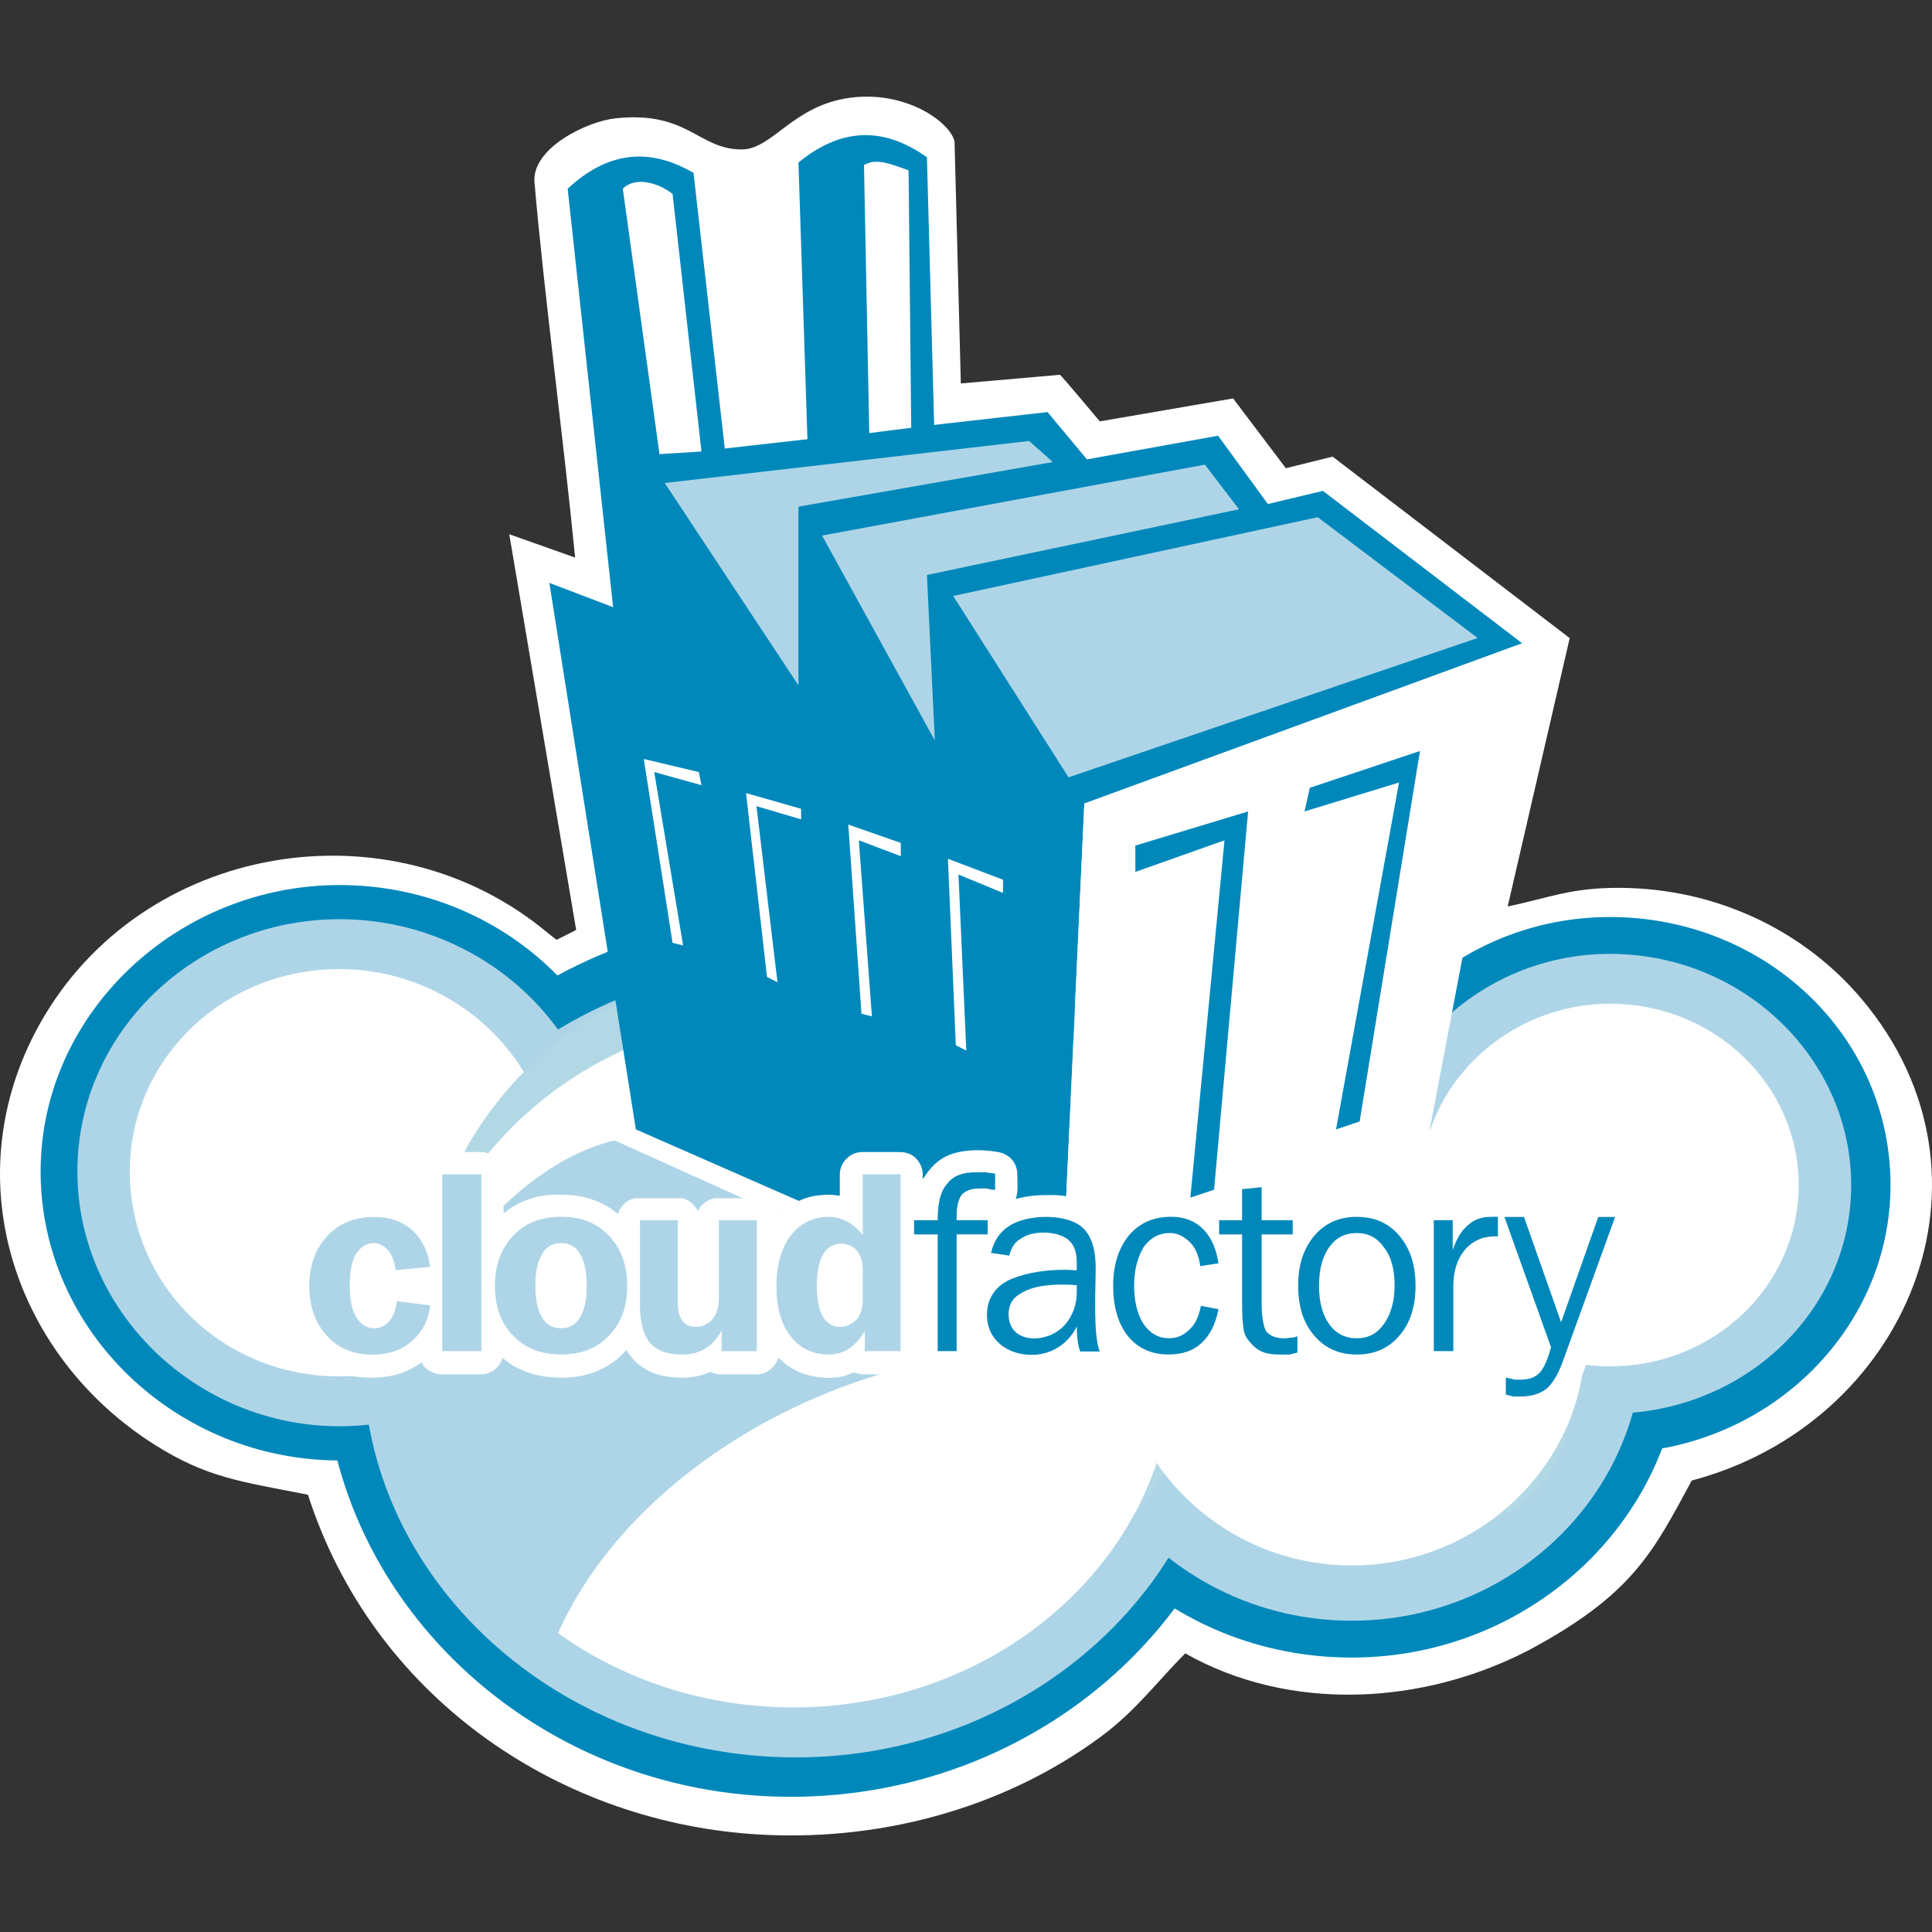<?xml version="1.0" ?>
<!-- Generator: Adobe Illustrator 25.3.1, SVG Export Plug-In . SVG Version: 6.00 Build 0)  -->
<!DOCTYPE svg>
<svg xmlns:x="http://ns.adobe.com/Extensibility/1.0/" xmlns:i="http://ns.adobe.com/AdobeIllustrator/10.0/" xmlns:graph="http://ns.adobe.com/Graphs/1.0/" xmlns="http://www.w3.org/2000/svg" xmlns:xlink="http://www.w3.org/1999/xlink" version="1.2" baseProfile="tiny-ps" id="CF-Standard-logo" x="0px" viewBox="0 0 400 400" overflow="visible" xml:space="preserve">
	<rect x="0" y="0" width="400" height="400" fill="#333333" stroke="none"/>
	<g i:extraneous="self">
		<rect id="background" x="75" y="75" display="none" fill="#AED5E7" width="250" height="250"/>
		<path id="border" fill-rule="evenodd" fill="#FFFFFF" d="M127.49,24.49c-6.02,0.63-17.44,6.22-16.83,13.25    c1.94,22.66,6.08,53.7,8.41,77.7l-13.63-4.83l13.85,81.93l-4,2.02c-0.13,0.07-1.75-1.33-3.34-2.59    C78.66,165.64,27.34,175.35,7.31,213.7C-9,244.94,3.19,280.85,31.95,299.07c10.85,6.87,17.76,7.64,31.81,10.4    c13.31,41.39,50.96,67.27,91.8,70.24c25.5,1.85,51.79-4.91,72.47-20.23c7.07-5.24,11.56-11.33,17.35-17.17    c21.68,12.26,49.23,10.74,71.23-0.71c21.67-11.61,25.73-20.51,33.65-35.07c44.52-11.8,66.1-62.82,35.29-99.56    c-11.8-14.07-29.91-23.07-50.25-23.15c-10.14-0.04-14.48,2.05-23.15,3.85l12.84-55.56l-49.09-37.57l-9.68,2.4L255.3,82.49    l-27.6,4.75c-0.75-0.89-8.07-9.66-8.27-9.64l-20.5,1.79l-1.3-50.03c-0.68-3.81-9.74-10.64-21.47-9.14    c-12.03,1.53-16.15,10.7-22.6,10.72C144.55,30.95,142.48,22.92,127.49,24.49z"/>
		<g id="cloud">
			<path fill-rule="evenodd" fill="#0088BB" d="M163.69,372.01c53.73,0,97.17-41.35,97.17-91.39c0-50.06-43.43-90.85-97.17-90.85     c-53.21,0-96.64,40.79-96.64,90.85C67.05,330.65,110.48,372.01,163.69,372.01z"/>
			<path fill-rule="evenodd" fill="#0088BB" d="M279.87,343.18c37.45,0,68.4-29.39,68.4-65.85c0-35.89-30.95-65.28-68.4-65.28     c-38,0-68.4,29.39-68.4,65.28C211.47,313.79,241.87,343.18,279.87,343.18z"/>
			<path fill-rule="evenodd" fill="#0088BB" d="M333.31,300.85c32.04,0,58.1-25.04,58.1-55.49c0-31.01-26.06-55.5-58.1-55.5     c-31.49,0-57.55,24.49-57.55,55.5C275.76,275.81,301.82,300.85,333.31,300.85z"/>
			<path fill-rule="evenodd" fill="#AED5E7" d="M279.87,335.55c33.11,0,60.26-26.1,60.26-58.22c0-31.54-27.15-57.65-60.26-57.65     c-33.11,0-60.26,26.11-60.26,57.65C219.61,309.46,246.76,335.55,279.87,335.55z"/>
			<path fill-rule="evenodd" fill="#AED5E7" d="M333.31,292.69c27.7,0,49.96-21.21,49.96-47.33c0-26.11-22.26-47.87-49.96-47.87     c-27.15,0-49.41,21.76-49.41,47.87C283.9,271.48,306.16,292.69,333.31,292.69z"/>
			<path fill-rule="evenodd" fill="#FFFFFF" d="M333.31,282.89c21.72,0,39.09-16.86,39.09-37.53c0-20.67-17.37-37.55-39.09-37.55     c-21.17,0-39.09,16.88-39.09,37.55C294.22,266.03,312.14,282.89,333.31,282.89z"/>
			<path fill-rule="evenodd" fill="#B1D8E4" d="M293.44,317.62c22.81,0,33.19-13.84,33.19-36.14c0-21.76-10.39-44.38-33.19-44.38     c-23.35,0-41.8,18.48-41.8,40.24C251.65,299.64,270.09,317.62,293.44,317.62z"/>
			<path fill-rule="evenodd" fill="#0088BB" d="M70.3,302.37c34.2,0,61.89-26.66,61.89-59.84c0-32.65-27.7-59.29-61.89-59.29     c-33.66,0-61.89,26.64-61.89,59.29C8.42,275.71,36.65,302.37,70.3,302.37z"/>
			<path fill-rule="evenodd" fill="#AED5E7" d="M70.3,295.29c29.86,0,54.83-23.93,54.83-52.76c0-28.82-24.97-52.22-54.83-52.22     c-29.86,0-54.28,23.4-54.28,52.22C16.02,271.36,40.45,295.29,70.3,295.29z"/>
			<path fill-rule="evenodd" fill="#AED5E7" d="M164.78,363.85c48.85,0,89.03-37,89.03-82.14c0-45.16-40.18-82.14-89.03-82.14     c-49.41,0-89.59,36.98-89.59,82.14C75.19,326.85,115.37,363.85,164.78,363.85z"/>
			<path fill-rule="evenodd" fill="#FFFFFF" d="M70.3,284.97c23.9,0,43.98-19.05,43.98-42.43c0-22.85-20.08-41.9-43.98-41.9     c-24.43,0-43.43,19.05-43.43,41.9C26.87,265.92,45.88,284.97,70.3,284.97z"/>
			<path fill-rule="evenodd" fill="#B1D8E4" d="M168.58,344.8c45.05,0,81.43-33.18,81.43-73.44c0-40.81-36.38-73.99-81.43-73.99     c-44.52,0-80.9,33.18-80.9,73.99C87.68,311.62,124.06,344.8,168.58,344.8z"/>
			<path fill-rule="evenodd" fill="#FFFFFF" d="M279.87,324.11c26.6,0,48.32-21.21,48.32-46.78c0-25.57-21.72-46.22-48.32-46.22     c-26.61,0-48.32,20.65-48.32,46.22C231.55,302.9,253.26,324.11,279.87,324.11z"/>
			<path fill-rule="evenodd" fill="#FFFFFF" d="M164.24,353.5c43.43,0,78.72-32.1,78.72-71.8c0-39.71-35.29-71.82-78.72-71.82     c-43.43,0-78.72,32.11-78.72,71.82C85.52,321.4,120.81,353.5,164.24,353.5z"/>
			<path fill-rule="evenodd" fill="#AED5E7" d="M115.13,339.01c-17.92-15.24-26.6-26.66-29.86-50.59     c-1.64-19.05,20.47-47.38,42-52.3l92.4,41.67v2.3C179.78,277.01,131.2,301.82,115.13,339.01z"/>
		</g>
		<g id="factory_1_">
			<path fill-rule="evenodd" fill="#0088BB" d="M117.53,39.08c8.14-7.62,16.83-8.7,26.06-3.27l11.41,100.63l-26.6,2.73L117.53,39.08     z"/>
			<path fill-rule="evenodd" fill="#0088BB" d="M165.31,33.64c8.69-7.08,17.37-7.61,26.6-1.09l2.73,101.19l-26.06,0.54L165.31,33.64     z"/>
			<polygon fill-rule="evenodd" fill="#0088BB" points="219.61,272.44 224.5,166.37 315.16,133.19 273.89,101.63 262.5,104.35      252.19,90.21 225.04,95.11 216.88,85.32 134.91,94.57 136.54,129.38 113.74,120.68 131.65,233.83    "/>
			<polygon fill-rule="evenodd" fill="#FFFFFF" points="219.61,272.44 224.5,166.37 315.16,133.19 295.61,236    "/>
			<polygon fill-rule="evenodd" fill="#AED5E7" points="197.35,123.39 221.23,160.94 305.93,132.09 272.82,107.08    "/>
			<polygon fill-rule="evenodd" fill="#0088BB" points="235.06,175.07 258.41,168 251.36,246.32 246.45,247.96 253.52,173.98      235.06,180.52    "/>
			<polygon fill-rule="evenodd" fill="#FFFFFF" points="207.67,182.14 196.26,177.8 197.89,216.42 200.06,217.5 198.44,181.06      207.67,184.87    "/>
			<polygon fill-rule="evenodd" fill="#FFFFFF" points="186.5,174.52 175.63,170.72 178.36,209.89 180.52,210.43 177.81,173.98      186.5,177.26    "/>
			<polygon fill-rule="evenodd" fill="#FFFFFF" points="165.86,167.46 154.46,164.2 158.8,202.27 160.97,203.37 156.62,166.91      165.86,169.64    "/>
			<polygon fill-rule="evenodd" fill="#FFFFFF" points="144.69,159.85 133.29,157.14 139.25,195.21 141.43,195.74 135.45,159.85      145.23,162.56    "/>
			<polygon fill-rule="evenodd" fill="#0088BB" points="271.18,163.11 293.99,155.49 281.5,232.19 276.61,233.83 289.65,162.01      270.09,168    "/>
			<polygon fill-rule="evenodd" fill="#AED5E7" points="137.63,100 165.31,141.89 165.31,104.9 217.97,95.66 213.08,91.3    "/>
			<polygon fill-rule="evenodd" fill="#AED5E7" points="170.2,110.88 193.55,153.31 191.91,119.04 256.52,105.44 249.46,96.2    "/>
			<path fill-rule="evenodd" fill="#FFFFFF" d="M178.88,34.18c2.72-1.64,5.98,0,9.23,1.08l0.55,53.31l-8.69,1.09L178.88,34.18z"/>
			<path fill-rule="evenodd" fill="#FFFFFF" d="M128.95,39.08c2.71-2.73,7.6-1.09,10.3,1.08l5.98,53.32l-8.69,0.54L128.95,39.08z"/>
		</g>
		<g id="Cloudfactory">
			<path id="text-border" fill-rule="evenodd" fill="#FFFFFF" d="M191.03,244.1c0-1.03,0.06-1.54-0.21-2.36     c-0.22-0.67-0.54-1.15-0.93-1.64c-0.83-1.03-2.16-1.58-3.55-1.58h-7.87c-2.5,0-4.6,2.17-4.6,4.69v4.33     c-0.65,0-1.17-0.18-1.95-0.18c-2.63,0-4.61,0.31-6.75,1.39c-0.84,0.42-1.46,0.74-2.17,1.28c-0.16,0.12-0.3,0.22-0.46,0.34     c-0.2,0.15-0.27,0.24-0.48,0.41c-0.37,0.29-0.61,0.61-0.94,0.83c-0.11-1.35-1.44-2.6-2.53-3.13c-0.39-0.19-1.01-0.41-1.53-0.41     h-8.76c-1.41,0-3.4,1.32-3.72,2.65c-0.27-0.2-1.47-2.65-3.89-2.65h-8.76c-1.77,0-3.6,1.65-3.98,3.27     c-0.34-0.23-0.73-0.54-1.06-0.8c-0.34-0.26-0.72-0.5-1.12-0.74c-0.8-0.48-1.58-0.89-2.5-1.22c-2.98-1.07-4.8-1.23-8.15-1.23     c-3.65,0-7.04,1.13-9.82,3.1c-0.35,0.25-0.71,0.56-1.06,0.8c0-1.6,0.13-7.51-0.05-8.62c-0.22-1.37-0.69-2.08-1.48-2.86     c-0.65-0.64-1.82-1.26-3.08-1.26H91.5c-2.4,0-4.12,1.62-4.6,3.54c-0.37,1.47-0.17,5.98-0.17,7.96c-1.38-0.73-2.12-1.28-3.75-1.82     c-3.18-1.06-7.08-1.02-10.34-0.32c-1.24,0.27-2.23,0.68-3.3,1.12c-1.24,0.51-2.42,1.26-3.38,2.11c-1.01,0.9-1.92,1.82-2.79,2.88     c-0.36,0.43-0.6,0.81-0.92,1.29c-0.64,0.95-1.1,1.84-1.55,2.96c-0.94,2.33-1.44,4.99-1.49,7.67v0.97     c0.05,2.62,0.53,5.23,1.45,7.53c0.99,2.47,2.95,5.37,5.09,7.03c2.15,1.66,4.07,2.65,6.69,3.31c3.22,0.81,7.57,0.62,10.6-0.44     c1.39-0.49,2.57-1.09,3.75-1.91c0.23-0.16,0.29-0.27,0.55-0.34c0.29,1.23,2.44,2.48,3.89,2.48h8.49c1.06,0,2.19-0.52,2.76-1.04     c0.29-0.25,0.73-0.7,0.94-1.01c0.29-0.44,0.41-0.85,0.63-1.31c0.75,0.5,1.47,1.17,2.27,1.62c3.14,1.74,6.17,2.45,10.11,2.45     c1.53,0,3-0.19,4.3-0.48c2.89-0.63,5.71-2.04,7.85-4.1c0.4-0.38,0.79-0.89,1.21-1.17c0.07,0.32,0.15,0.41,0.33,0.65l0.92,1.2     c0.76,0.94,1.86,1.7,2.91,2.31c2.89,1.66,8.14,2.07,11.58,0.97c2.36-0.76,0.73-0.71,2.48-0.25c0.32,0.09,0.57,0.18,0.97,0.18     h7.79c2.1,0,3.94-1.75,4.34-3.45c0.59,0.4,1.24,1.15,1.93,1.61c0.74,0.5,1.4,0.88,2.26,1.28c2.74,1.27,7.38,1.81,10.42,0.57     c1.31-0.53,0.67-0.52,1.93-0.19c0.32,0.09,0.57,0.18,0.97,0.18h7.96c1.19,0,2.23-0.51,2.99-1.26c0.14-0.13,0.22-0.21,0.34-0.36     c0.24-0.29,0-0.22,0.38-0.32c0.28,1.04,2.47,1.95,3.54,1.95h4.34c2.09,0,4.38-1.95,4.42-4.07c0.23,0.17,1.11,1.2,1.97,1.83     l1.16,0.78c4.16,2.73,9.65,2.7,14.17,0.8c1.36-0.57,0.78-0.21,2.04,0.33c1.29,0.55,4.61,0.33,6.13,0.33     c1.78,0,3.16-1.27,3.89-2.65c0.32,0.21,0.57,0.44,0.92,0.67c0.35,0.23,0.6,0.43,0.97,0.62c2.66,1.44,5.17,2.06,8.46,2.06     c4.35,0,7.78-1.59,10.51-4.53c0.42-0.46,0.47-0.86,1.35-0.86c0.17,0,1.14,1.37,1.35,1.57c3.67,3.71,6.21,3.82,11.57,3.82     c1.16,0,3.36-0.6,4.26-1.31l0.96-0.9c0.36,0.08,0.52,0.25,0.83,0.41c2.49,1.35,5.25,1.8,8.2,1.8c3.96,0,7.01-1.29,9.86-3.5     c0.4-0.31,0.67-0.68,1.02-0.92c0.48,1.01,0.08,1.11,1.52,2.55c0.57,0.57,1.78,1.17,2.9,1.17h4.42c2.23,0,4.03-1.83,4.4-3.65     c0.4-1.92-0.13-12.82,0.2-15.9c0.17-1.61,0.78-3.23,2.21-3.89c0.59-0.28,1.03-0.2,1.68-0.35c0.48,0.91,4.95,13.77,5.56,15.41     c0.32,0.87,0.59,1.69,0.91,2.54c0.23,0.61,0.12,0.71-0.13,1.31c-0.4,0.99-0.35,1.09-1.3,1.09c-1.76,0-3.77-1.43-6.08,0.91     c-0.82,0.82-1.44,1.86-1.44,3.16c0,2.93-0.49,5.67,1.8,7.4c0.57,0.43,1.03,0.64,1.8,0.85c2.57,0.71,2.37,0.51,5.06,0.51     c2.43,0,4.77-0.94,6.29-1.85c0.99-0.59,1.44-1.05,2.23-1.84c0.67-0.67,1.22-1.55,1.73-2.34c0.56-0.87,0.92-1.76,1.37-2.7     c0.46-0.95,0.79-1.99,1.11-2.96c0.67-2.03,1.46-3.94,2.17-5.97l4.31-11.96c0.92-2.47,2.42-6.44,3.25-8.96     c0.32-0.98,0.9-2.03,0.9-3.26c0-2.51-2.11-4.69-4.6-4.69c-2.72,0-5.3-0.46-7.1,1.57c-0.4,0.45-0.68,0.94-0.91,1.56l-1.62,4.57     c-0.3,0.89-1.56,4.15-1.6,4.68c-0.16-0.23-0.27-0.6-0.37-0.87l-2.92-8.32c-0.64-1.73-2.17-3.2-4.32-3.2h-7.7     c-0.93,0-1.81,0.21-2.6,0.41c-2.82,0.71-1.32,1.14-3.16,0.49c-1.04-0.36-4.58-0.19-5.83-0.19c-1.71,0-4.03,1.89-4.07,3.63     c-0.34-0.09-1.71-1.35-2.1-1.61c-2.43-1.62-5.21-2.72-8.51-2.72c-3.67,0-6.25,0.38-9.29,2.21c-0.3,0.18-0.64,0.46-0.97,0.54     c-0.06-0.24-0.37-0.61-0.55-0.77c-1.7-1.45-2.82-1.26-5.02-1.26c0-2.16,0.21-3.9-1.39-5.51c-1.37-1.37-2.85-1.51-4.75-1.25     c-0.6,0.08-1.01,0.08-1.62,0.15c-2.08,0.26-3.65,0.39-4.86,2.22c-0.88,1.32-0.83,2.76-0.83,4.39c-1.37,0-1.92,0.4-3.01,0.97     l-1.3-0.65c-0.49-0.21-0.95-0.35-1.45-0.49c-3.89-1.14-8.93-0.46-12.23,1.38c-0.5,0.28-0.88,0.55-1.35,0.86     c-0.46,0.31-0.9,0.62-1.3,1c-0.68,0.66-1.32,1.32-1.93,2.05c-0.13,0.16-0.1,0.21-0.35,0.27c-0.22-0.84-1.33-1.91-1.92-2.5     c-0.45-0.45-0.68-0.64-1.18-1.03c-2.33-1.76-5.53-2.58-8.48-2.58c-3.24,0-4.47,0.06-7.61,0.8c0.57-1.19,0.35-3.61,0.35-4.95     c0-2.75-1.83-4.42-4.22-4.8c-3.62-0.58-8.2-0.51-11.16,1.28C192.48,241.4,191.49,243.76,191.03,244.1z"/>
			<g id="factory">
				<path fill-rule="evenodd" fill="#0088BB" d="M311.76,288.72v-3.5c0.7,0.14,1.39,0.28,1.82,0.42c0.56,0,0.98,0,1.26,0      c1.68,0,2.93-0.42,3.91-1.4c0.98-1.11,1.68-2.79,2.37-5.31l-9.64-26.97h4.05l7.68,21.8l7.69-21.8h3.49l-10.62,29.34      c-0.98,2.93-2.24,5.03-3.49,6.15c-1.4,1.12-3.22,1.68-5.45,1.68c-0.56,0-1.12,0-1.54,0C312.74,289,312.32,288.86,311.76,288.72z      "/>
				<path fill-rule="evenodd" fill="#0088BB" d="M296.85,279.74v-27.11h3.92v6.15c0.84-2.38,1.82-4.05,3.21-5.17      c1.25-1.12,2.79-1.68,4.75-1.68c0.28,0,0.7,0,1.26,0h0.14v4.05h-0.7c-2.51,0-4.61,0.98-6.15,2.79      c-1.53,1.82-2.38,4.33-2.38,7.41v13.55H296.85z"/>
				<path fill-rule="evenodd" fill="#0088BB" d="M280.92,280.44c-3.63,0-6.57-1.26-8.8-3.91c-2.24-2.52-3.35-6.01-3.35-10.34      c0-4.33,1.12-7.69,3.35-10.34c2.23-2.66,5.17-3.91,8.8-3.91c3.63,0,6.57,1.25,8.8,3.91c2.24,2.65,3.35,6.01,3.35,10.34      c0,4.33-1.12,7.82-3.35,10.34C287.49,279.18,284.55,280.44,280.92,280.44L280.92,280.44z M280.92,255.29      c-2.52,0-4.33,0.98-5.73,2.93c-1.4,1.96-2.1,4.61-2.1,7.97c0,3.35,0.7,6.01,2.1,7.96c1.39,1.96,3.35,2.93,5.73,2.93      c2.38,0,4.19-0.98,5.59-2.93c1.39-1.96,2.23-4.61,2.23-7.96c0-3.36-0.7-6.01-2.23-7.97      C285.11,256.26,283.3,255.29,280.92,255.29z"/>
				<path fill-rule="evenodd" fill="#0088BB" d="M257.16,269.68v-14.11h-4.75v-2.93h4.75v-6.43l4.05-0.42v6.85h6.43v2.93h-6.43      v14.25c0,2.93,0.42,5.03,0.98,5.87c0.7,0.84,1.96,1.4,3.64,1.4c0.56,0,1.12-0.14,1.53-0.14c0.42,0,0.84-0.14,1.26-0.28v3.36      c-0.56,0.14-1.12,0.28-1.68,0.42c-0.56,0-1.12,0-1.68,0c-1.68,0-3.07-0.14-4.19-0.7c-1.12-0.56-1.96-1.39-2.79-2.51      c-0.42-0.56-0.7-1.26-0.84-2.24C257.3,274.01,257.16,272.34,257.16,269.68z"/>
				<path fill-rule="evenodd" fill="#0088BB" d="M248.5,262.13c-0.28-2.1-0.98-3.77-2.09-4.89c-1.26-1.25-2.66-1.96-4.19-1.96      c-2.24,0-4.05,0.98-5.45,2.93c-1.26,2.1-1.96,4.75-1.96,7.97c0,3.35,0.7,6.01,1.96,7.96c1.4,1.96,3.07,2.93,5.31,2.93      c1.68,0,3.07-0.7,4.19-1.82c1.25-1.12,1.96-2.79,2.37-4.89l3.63,0.7c-0.56,2.93-1.68,5.31-3.5,6.99      c-1.82,1.68-4.05,2.38-6.85,2.38c-3.5,0-6.29-1.26-8.38-3.78c-2.1-2.65-3.07-6.15-3.07-10.48c0-4.33,1.12-7.69,3.21-10.34      c2.24-2.66,5.17-3.91,8.8-3.91c2.66,0,4.89,0.84,6.57,2.51c1.68,1.68,2.79,4.05,3.21,7.13L248.5,262.13z"/>
				<path fill-rule="evenodd" fill="#0088BB" d="M211.34,256.46c-1.26,0.7-1.96,1.82-2.38,3.5l-3.77-0.56      c0.56-2.51,1.82-4.33,3.77-5.59c3.7-2.47,12.37-2.73,15.52,0.7c1.68,1.82,2.37,4.48,2.37,8.11c0,4.06-0.57,13.68,0.84,17.19      h-4.05c-0.55-1.37-0.7-3.68-0.7-5.17c-1.81,3.63-5.26,5.87-9.37,5.87c-4.91,0-9.23-3.04-9.23-8.25c0-3.08,1.4-5.45,4.05-6.99      c3.16-1.58,7.08-2.22,10.7-2.35c1.35-0.05,2.75-0.01,3.84,0.11v-1.68c0-2.1-0.56-3.63-1.68-4.61      C219.03,254.79,213.71,254.67,211.34,256.46L211.34,256.46z M211.61,267.64c-1.96,0.98-2.79,2.52-2.79,4.47      c0,6.2,8,6.24,11.6,2.24c1.68-1.96,2.52-4.19,2.52-6.85v-1.4c-1.29-0.13-2.57-0.16-3.9-0.13      C216.59,266.04,213.58,266.41,211.61,267.64z"/>
				<path fill-rule="evenodd" fill="#0088BB" d="M194.14,279.74v-24.17h-4.89v-2.93h4.89v-0.14c0-3.35,0.56-5.87,1.96-7.41      c1.26-1.68,3.21-2.38,5.87-2.38c0.7,0,1.39,0,2.1,0c0.7,0.14,1.26,0.14,1.96,0.28v3.35c-0.7,0-1.26-0.14-1.82-0.28      c-0.56,0-1.12,0-1.4,0c-1.68,0-2.93,0.42-3.77,1.4c-0.56,0.84-0.98,2.24-0.98,4.19c0,0.14,0,0.28,0,0.56c0,0.14,0,0.28,0,0.42      h6.43v2.93h-6.43v24.17H194.14z"/>
			</g>
			<g id="Cloud">
				<path fill-rule="evenodd" fill="#AED5E7" d="M81.92,262.97c-0.28-1.82-0.7-3.07-1.54-4.05c-0.84-0.98-1.82-1.54-2.94-1.54      c-1.68,0-2.79,0.84-3.77,2.24c-0.84,1.54-1.26,3.63-1.26,6.57c0,2.79,0.42,5.03,1.4,6.57c0.84,1.4,2.1,2.24,3.63,2.24      c1.26,0,2.38-0.56,3.21-1.53c0.84-0.98,1.26-2.24,1.54-4.05l6.85,0.84c-0.28,3.07-1.67,5.59-3.77,7.4      c-2.24,1.96-4.89,2.8-8.24,2.8c-3.78,0-6.99-1.26-9.36-3.91c-2.38-2.66-3.64-6.01-3.64-10.2c0-4.33,1.26-7.83,3.78-10.48      c2.37-2.66,5.73-3.91,9.78-3.91c3.21,0,5.73,0.98,7.83,2.79c1.96,1.82,3.22,4.33,3.63,7.54L81.92,262.97z"/>
				<rect x="91.56" y="243.13" fill-rule="evenodd" fill="#AED5E7" width="8.1" height="36.61"/>
				<path fill-rule="evenodd" fill="#AED5E7" d="M116.16,274.99c1.68,0,3.07-0.7,3.91-2.24c0.98-1.54,1.4-3.63,1.4-6.57      c0-2.8-0.42-5.03-1.4-6.57c-0.84-1.53-2.24-2.24-3.91-2.24c-1.68,0-3.07,0.7-3.91,2.24c-0.98,1.54-1.4,3.77-1.4,6.57      c0,2.93,0.42,5.03,1.4,6.57C113.08,274.29,114.48,274.99,116.16,274.99L116.16,274.99z M116.16,251.93      c4.19,0,7.41,1.25,9.92,3.91c2.52,2.65,3.78,6.15,3.78,10.34c0,4.33-1.26,7.82-3.78,10.34c-2.51,2.65-5.73,3.91-9.92,3.91      c-4.19,0-7.41-1.26-9.92-3.91c-2.52-2.52-3.77-6.01-3.77-10.34c0-4.19,1.26-7.69,3.77-10.34      C108.75,253.19,111.97,251.93,116.16,251.93z"/>
				<path fill-rule="evenodd" fill="#AED5E7" d="M156.69,252.63v27.11h-7.27v-4.33c-0.84,1.68-1.96,2.93-3.36,3.77      c-1.4,0.84-2.93,1.26-4.75,1.26c-3.07,0-5.17-0.7-6.71-2.38c-1.4-1.68-2.1-4.33-2.1-7.82v-17.61h7.83v17.05      c0,1.68,0.28,2.93,0.98,3.78c0.56,0.84,1.54,1.25,2.79,1.25c1.4,0,2.52-0.56,3.49-1.68c0.84-1.12,1.25-2.52,1.25-4.33v-16.07      H156.69z"/>
				<path fill-rule="evenodd" fill="#AED5E7" d="M171.64,280.44c-3.35,0-6.01-1.26-7.96-3.78c-1.96-2.51-2.93-6.01-2.93-10.34      c0-4.33,0.98-7.83,2.93-10.48c1.96-2.52,4.61-3.91,7.82-3.91c2.91,0,5.38,1.53,7.13,3.77v-12.58h7.83v36.61h-7.41v-4.19      C177.39,278.38,175.07,280.44,171.64,280.44L171.64,280.44z M170.38,259.76c-0.84,1.54-1.26,3.63-1.26,6.43      c0,2.79,0.42,5.03,1.26,6.43c1.65,2.75,4.88,2.67,6.99,0.56c0.84-0.98,1.25-2.38,1.25-4.05v-6.29c0-1.68-0.42-2.93-1.25-3.91      C175.48,256.72,171.86,257.05,170.38,259.76z"/>
			</g>
		</g>
	</g>
</svg>